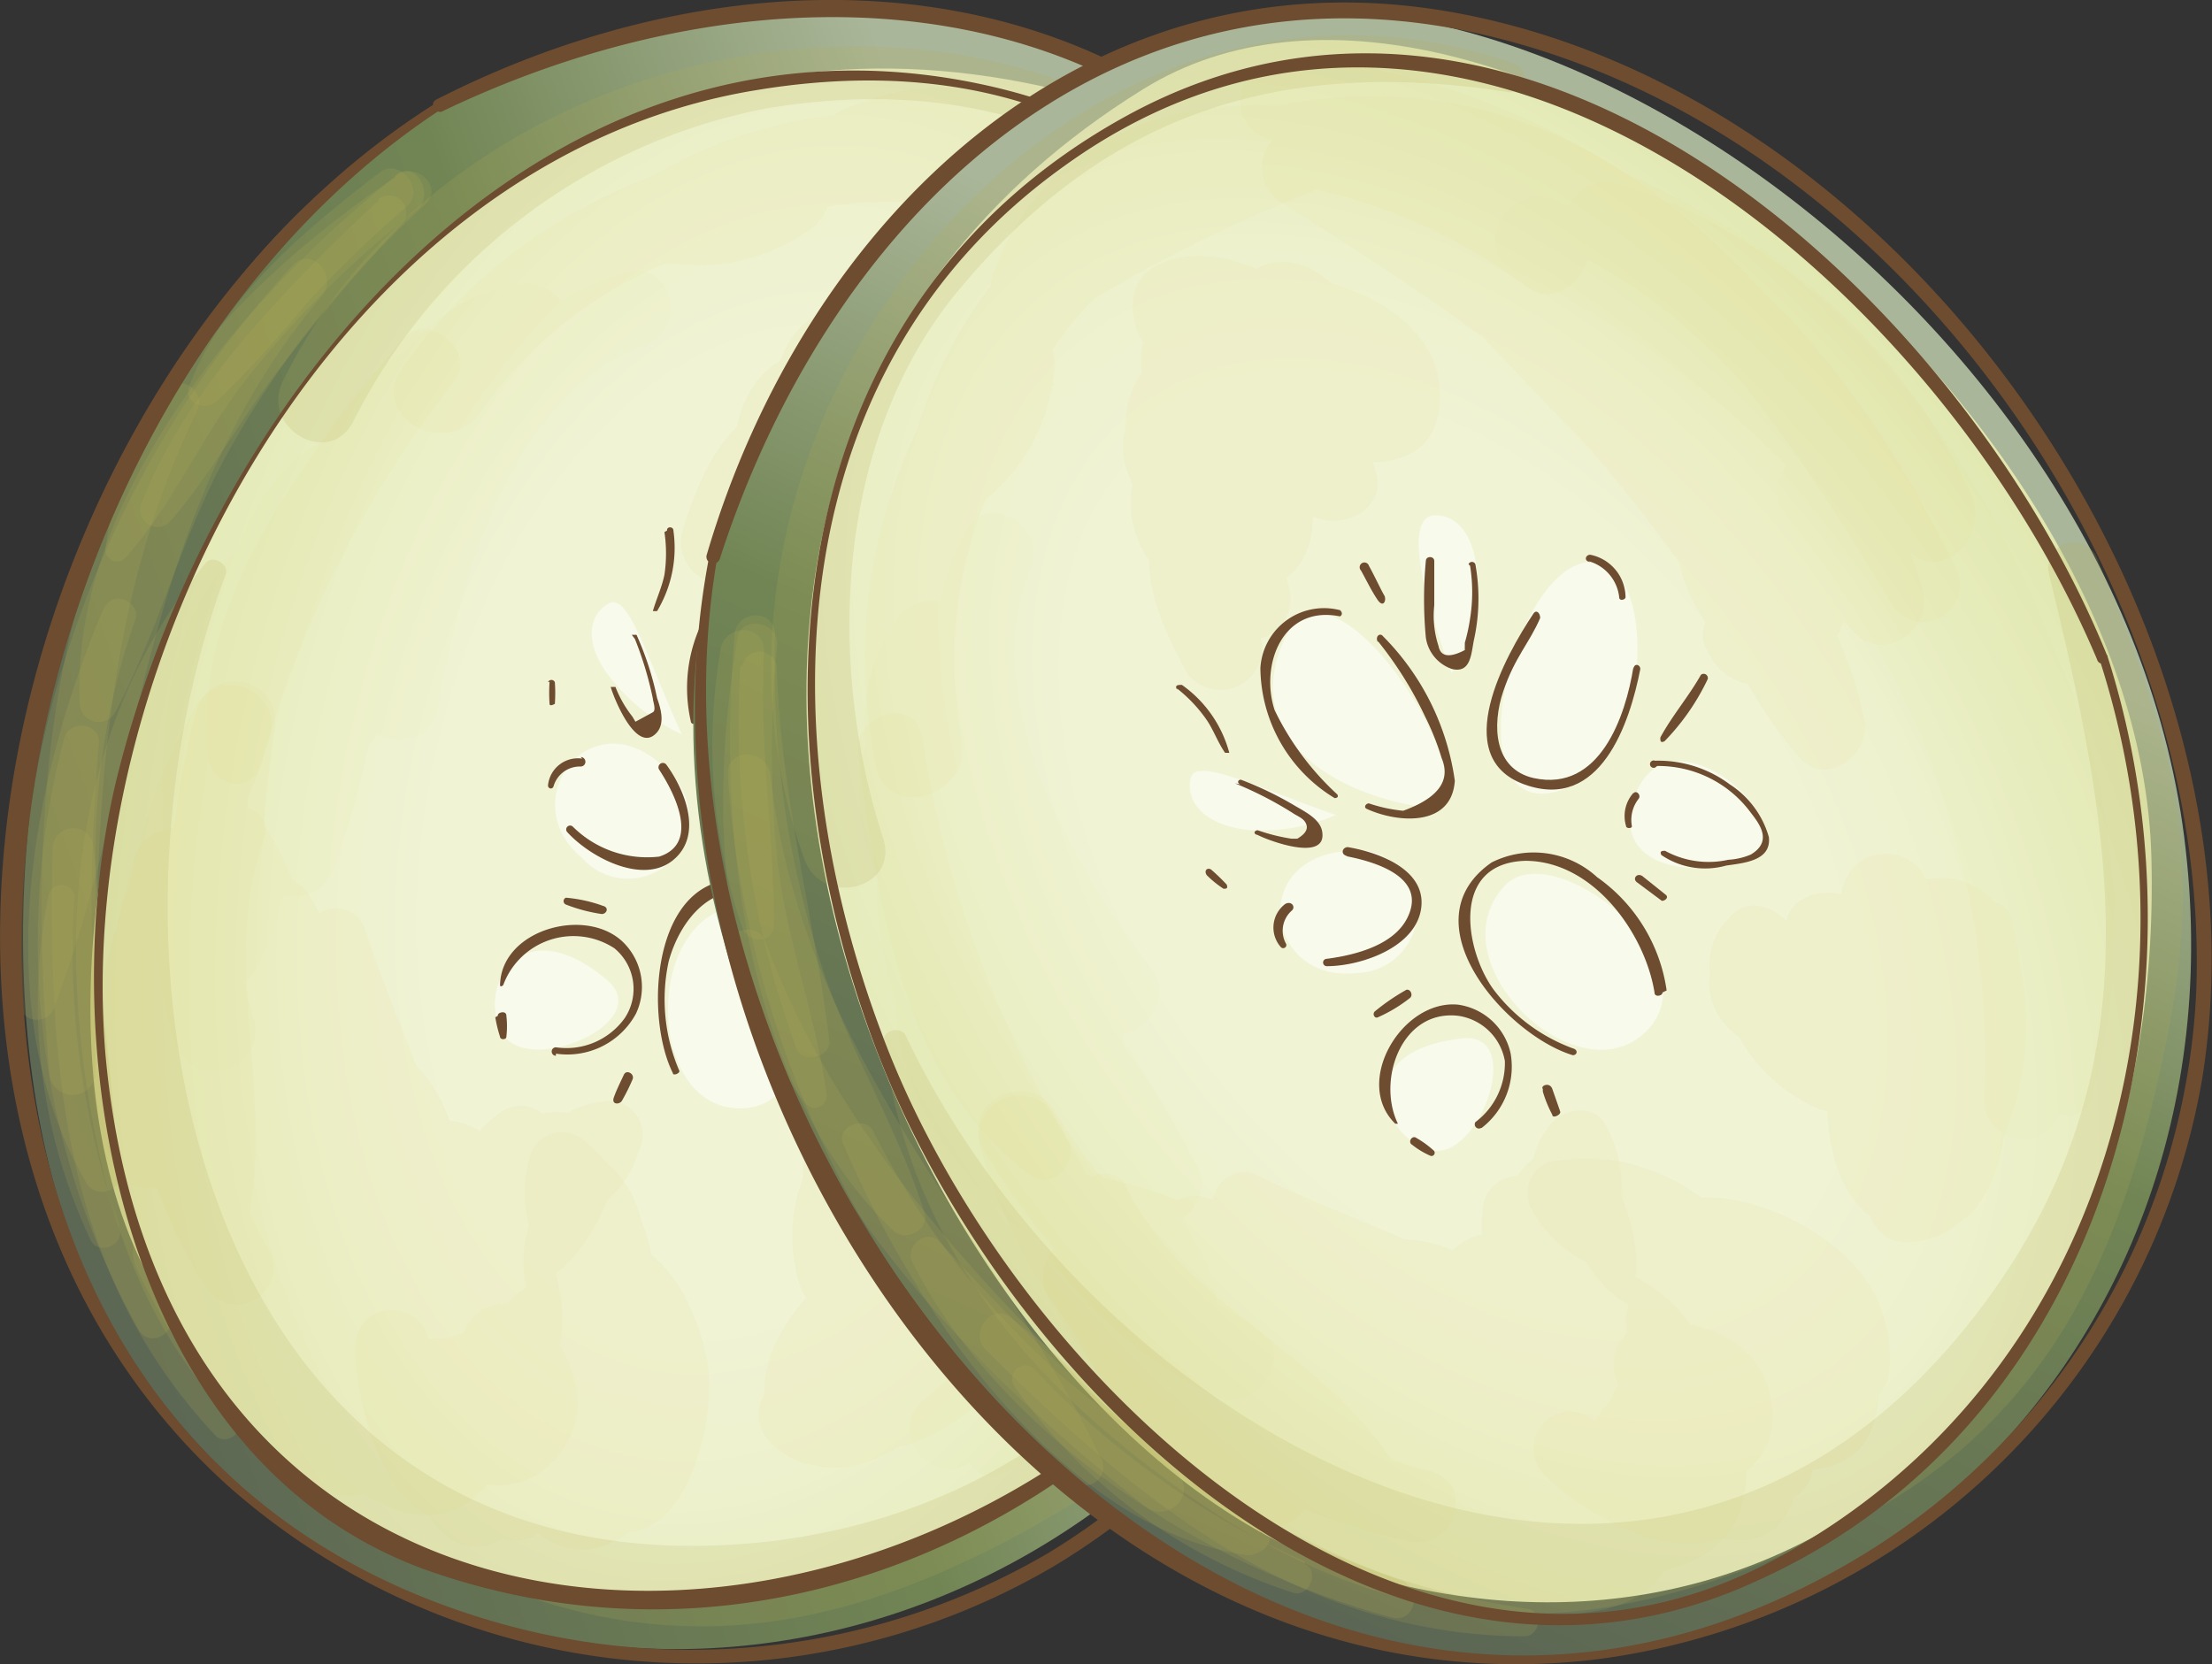 <svg xmlns="http://www.w3.org/2000/svg" xmlns:xlink="http://www.w3.org/1999/xlink" viewBox="0 0 41.98 31.59"><rect x="0" y="0" width="41.98" height="31.59" fill="#333333" stroke="none"/><defs><style>.cls-1{isolation:isolate;}.cls-2{fill:url(#linear-gradient);}.cls-3{fill:url(#radial-gradient);}.cls-4{fill:#fefefe;opacity:0.55;}.cls-5{opacity:0.05;}.cls-5,.cls-7,.cls-8{mix-blend-mode:multiply;}.cls-6{fill:#dcd589;}.cls-7{opacity:0.1;}.cls-8{opacity:0.18;}.cls-9{fill:#b4aa53;}.cls-10{fill:#6d4c30;}.cls-11{fill:url(#linear-gradient-2);}.cls-12{fill:url(#radial-gradient-2);}</style><linearGradient id="linear-gradient" x1="-294.87" y1="-19.83" x2="-265.96" y2="-19.83" gradientTransform="matrix(-0.94, 0.33, 0.33, 0.94, -244.16, 127.25)" gradientUnits="userSpaceOnUse"><stop offset="0.2" stop-color="#aab699"/><stop offset="0.5" stop-color="#718554"/><stop offset="1" stop-color="#5a6454"/></linearGradient><radialGradient id="radial-gradient" cx="-280.72" cy="-19.47" r="15.41" gradientTransform="matrix(-0.98, -0.2, -0.31, 1.52, -266.76, -10.74)" gradientUnits="userSpaceOnUse"><stop offset="0.4" stop-color="#f0f3d4"/><stop offset="0.54" stop-color="#edf1cc"/><stop offset="0.76" stop-color="#e4eab7"/><stop offset="1" stop-color="#d8e098"/></radialGradient><linearGradient id="linear-gradient-2" x1="-387.32" y1="58.56" x2="-358.41" y2="58.56" gradientTransform="matrix(-0.41, 0.91, 0.91, 0.41, -179.26, 331.9)" xlink:href="#linear-gradient"/><radialGradient id="radial-gradient-2" cx="-373.17" cy="58.91" r="15.41" gradientTransform="matrix(-0.82, 0.57, 0.89, 1.27, -330.72, 154.02)" xlink:href="#radial-gradient"/></defs><g class="cls-1"><g id="Capa_2" data-name="Capa 2"><g id="Capa_1-2" data-name="Capa 1"><path class="cls-2" d="M20.09.86c7.49,1.82,10.29,16.85,3.66,25s-18.1,6.71-22-1.41S2.26-3.45,20.09.86Z"/><path class="cls-3" d="M20.41,1.79C27.74,3.71,29.34,19.37,23,25.7,15.89,32.86,6.49,31.76,2.7,24S6.33-1.9,20.41,1.79Z"/><path class="cls-4" d="M14.7,10.92c2.19-.77.45,5.48-.52,4.1S12.74,11.61,14.7,10.92Z"/><path class="cls-4" d="M19.7,14.08c1.09.88-1.87,3.64-3.56,2.58S18.55,13.16,19.7,14.08Z"/><path class="cls-4" d="M14.17,17.18c1.32,0,1.69,3.88-.14,3.86S12.2,17.21,14.17,17.18Z"/><path class="cls-4" d="M12.85,14.83a1.16,1.16,0,0,1-1.8,1.46C9.65,15.13,11.39,13,12.85,14.83Z"/><path class="cls-4" d="M17,17.83c1.8-.86,1.92,2.64.83,2.36S15.77,18.44,17,17.83Z"/><path class="cls-4" d="M11.53,18.61c.92.79-1.51,1.85-2,1S9.87,17.2,11.53,18.61Z"/><path class="cls-4" d="M16.4,13.67c1.6-.41,2.59-1.7,2-2.28S16.4,13.67,16.4,13.67Z"/><path class="cls-4" d="M12.94,13.94c-.63-1.37-1-2.69-1.38-2.49s-.53.77.09,1.5A3.76,3.76,0,0,0,12.94,13.94Z"/><g class="cls-5"><path class="cls-6" d="M11.85,5.18c-3.28,1-4.72,5-5.09,8.08H8.34a18.65,18.65,0,0,1,2.37-6.71.79.79,0,0,0-.88-1.14c-3.3.46-4,5.7-4.23,8.23-.09.94,1.31,1,1.58.21.62-1.86,3.49-5.33,2-7.25a.74.74,0,0,0-.72-.19c-3.28.48-3.74,7.33-3.66,9.86a.79.79,0,0,0,1.54.2A20.42,20.42,0,0,0,7.48,8.92a.78.78,0,0,0-1.16-.67C4.56,9.12,4.2,11.16,3.91,13c-.22,1.38-.71,3,.57,3.91a.79.79,0,0,0,1.15-.47,19.56,19.56,0,0,0,.5-5.66A.8.8,0,0,0,5,10.05C2.6,11.64,2.9,15.84,3.52,18.23a.74.74,0,0,0,1.42,0,6.66,6.66,0,0,0,.31-4.57.76.76,0,0,0-1.37-.18,8.21,8.21,0,0,0-.55,6.33.78.78,0,0,0,1.5-.42,7,7,0,0,1,.34-5.15L3.8,14.06a4.31,4.31,0,0,1-.21,3.61l1.35.17c-.25-1.48-.8-5.34.8-6.43l-1.18-.68A18.08,18.08,0,0,1,4.12,16l1.15-.47c-.42-.29.24-2.71.31-3,.21-1,.45-2.34,1.52-2.88L5.94,8.92a18.49,18.49,0,0,1-1.11,7.14l1.54.21A18.71,18.71,0,0,1,7.52,9.63c.55-1.79-.13,0-.37.58a30.91,30.91,0,0,1-1.44,3l1.5.41c.24-1.84.59-6.35,3-6.73L9.36,5.77a22.94,22.94,0,0,0-2.6,7.49c-.11.87,1.41,1.09,1.55.21.39-2.39,1.38-6,3.92-6.91.85-.31.52-1.66-.38-1.38Z"/></g><g class="cls-5"><path class="cls-6" d="M19,28a12.75,12.75,0,0,0,6.48-9.8c.11-.83-1.15-.9-1.4-.19a15.3,15.3,0,0,1-6.45,8.46l.9,1.17a17.56,17.56,0,0,0,5.93-11.37H23c-.22,3.61-2.1,6.42-4.12,9.28-.49.69.58,1.45,1.16.89,3.63-3.55,6.32-7.61,5.55-12.86-.12-.84-1.39-.59-1.42.19a16.26,16.26,0,0,1-3.35,9.36c-.48.64.59,1.46,1.11.86a15,15,0,0,0,3.53-13.48L24,11.09c1.85,3.3-.52,7.93-2.19,10.76l1.18.69a20.8,20.8,0,0,0,2.3-13L24,10.14c2.25,4.35-.05,11-3.05,14.48l1.21.94A19.7,19.7,0,0,0,24.3,8.89a.78.78,0,0,0-1.5.42,18.53,18.53,0,0,1-2,15.47c-.45.73.64,1.61,1.21.93,3.51-4.12,5.89-11.24,3.24-16.32-.42-.81-1.47-.2-1.36.57a18.6,18.6,0,0,1-2,11.89.68.68,0,0,0,1.18.69c2.27-3.19,4.44-8.45,2.31-12.21a.76.76,0,0,0-1.38.58A13.49,13.49,0,0,1,20.89,23l1.11.86a17.22,17.22,0,0,0,3.58-10.08l-1.42.2c.68,4.73-2,8.32-5.2,11.43l1.15.89c2.22-3.12,4.11-6.13,4.35-10,.07-1-1.39-.94-1.5,0a16,16,0,0,1-5.48,10.32c-.63.56.19,1.6.9,1.16a16.49,16.49,0,0,0,7.08-9.36l-1.4-.19a11.81,11.81,0,0,1-5.58,8.9A.52.52,0,0,0,19,28Z"/></g><g class="cls-7"><path class="cls-6" d="M22,5.63c-.21.37.69,1.5.85,1.81A9.39,9.39,0,0,1,24,11.57a22.64,22.64,0,0,1-1,5.77.71.71,0,0,0,1.37.38A18.76,18.76,0,0,0,22.58,3.38a.72.72,0,0,0-1.25.73c2.4,4.38,4.71,9,2.79,14l1.55.21c.48-5,.58-9.91-2.34-14.19-.47-.69-1.81-.27-1.44.6,1.62,3.9,2.82,9.68.46,13.54l1.46.4c.36-4.63.31-9.83-1.74-14.1-.4-.84-1.6-.22-1.43.6.83,4.17,1.5,8.2.45,12.38l1.51.2c.12-2.83.25-5.65.38-8.48H21.46a33.69,33.69,0,0,1-1,7.94H22l.34-1.16L21,15.52a6.45,6.45,0,0,1-1.14,3.7l1.38.37a6.08,6.08,0,0,1,1-2.89A.73.73,0,0,0,21,16l-.76,1.25,1.14-.14.06.25c.21-.91-1.2-1.3-1.41-.38a1,1,0,0,0,.32,1.16A.74.74,0,0,0,21.47,18l.76-1.25L21,16a9.49,9.49,0,0,0-1.2,3.63c-.11.79,1,.92,1.38.38a7.76,7.76,0,0,0,1.36-4.45A.77.77,0,0,0,21.22,15a2.67,2.67,0,0,0-.72,2.63c.13.76,1.27.67,1.45,0a35.09,35.09,0,0,0,1-8.35c0-1-1.47-1-1.52,0q-.2,4.25-.4,8.48a.78.78,0,0,0,1.52.21c1.2-4.42.46-8.8-.43-13.2l-1.43.6c1.92,4,1.86,9,1.52,13.31-.06.81,1.08,1,1.46.39,2.58-4.23,1.5-10.43-.29-14.75L22,4.92c2.76,4.05,2.57,8.72,2.12,13.4-.09.95,1.26,1,1.55.21,2.06-5.4-.42-10.45-3.06-15.15l-1.25.73A16.69,16.69,0,0,1,23,17.34l1.37.38c1.06-3.72,1.74-7.51-.36-11C23.62,6,21.77,3.17,21,5c-.3.68.64,1.28,1,.6Z"/></g><g class="cls-7"><path class="cls-6" d="M22.57,7.23C25,11,24.42,14.84,23.1,18.85l1.35.37C26,13.85,27.18,7.56,22,3.83c-.61-.44-1.45.42-1,1a10.57,10.57,0,0,1,1.85,4.78c.12.86,1.54.65,1.51-.21-.14-4-3.89-9.34-8.42-7.29a.8.8,0,0,0,.19,1.45,29.21,29.21,0,0,1,5.23,1.83c.73.34,1.68-.62.94-1.21a8.55,8.55,0,0,0-9.89-.85A.86.86,0,0,0,12.76,5a3.64,3.64,0,0,0,2.62-.65c.63-.41.47-1.68-.43-1.57A10,10,0,0,0,7.63,7c-.64.89.82,1.72,1.46.86A8.08,8.08,0,0,1,15,4.41l-.42-1.57-1.77.41.43,1.58a7.07,7.07,0,0,1,8.09.59l.78-1.33a28.21,28.21,0,0,0-5.58-2l.19,1.45C20,2,22.64,6.79,22.74,9.43l1.51-.2a11.37,11.37,0,0,0-2-5.13l-1,1c4.57,3.25,3.19,9.16,1.91,13.72-.25.88,1,1.2,1.35.37,1.59-4.26,2.06-9-1-12.68-.41-.49-1.23.15-.88.69Z"/></g><g class="cls-7"><path class="cls-6" d="M7.62,6.45c-1.78,2.23-4,4.88-3.67,7.93.06.53.82.72,1,.14a20.87,20.87,0,0,1,3.68-7.3c.42-.58-.54-1.33-1-.77Z"/></g><g class="cls-7"><path class="cls-6" d="M5.82,17.91c.47,1.74,2.24,5.6,1.75,7.38l1-.42C6.89,23.92,6.29,19,6,17.25l-1.32.55c.45.82,3.13,6.22,1.92,7.05l1,.27a19.68,19.68,0,0,1-1.68-7l-1.44.39a13.21,13.21,0,0,1,1.33,6.89l1-.75c-1.28-.5-1.7-4.47-1.73-5.51l-1.46.39c.12.26.7,3.49,1.24,3A22.06,22.06,0,0,0,4.3,20c-.16-1-1.63-.55-1.47.41.19,1.19.39,2.37.6,3.56a.72.72,0,0,0,1.4-.19q3.24-2.38,2.83,0l1.13-.3V23.3L10,23l.32-.9-1.07-.28.05,1h1.24l-.2-.91.94.72.4-.42L11,21.21l-.49.7,1.07.28-.13.27-.94-.71-.91,1.09H8.49c1.21,2.75,1,3.55-.67,2.43L7,26.34c-.53.12-.82-.25-.88-1.1l-1,1.05c1.33.75,1,.3.3-.82-.48-.79-1-1.38-1.39-2.22l-1.1,1.1,0,.07,1.57-.21a10.91,10.91,0,0,1-.41-7.49H2.52l1.38,5,1.47-.62A5.92,5.92,0,0,1,4.91,16l-1.46.19.48.69c.93,1.6,1.26,1.75,1,.43a27.4,27.4,0,0,1,.27-3.41.76.76,0,0,0-1.47-.41c-.53,2-.86,4.65.22,6.53a.79.79,0,0,0,.69.4c2.67,0,1-4,.2-5a.81.81,0,0,0-1.46.19A7.52,7.52,0,0,0,4,21.93a.81.81,0,0,0,1.47-.62l-1.39-5a.8.8,0,0,0-1.54,0,12.45,12.45,0,0,0,.41,8.34c.31.77,1.62.76,1.57-.22A1.46,1.46,0,0,0,3.69,23c-.7-.53-1.41.46-1.09,1.1.55,1.12,2.71,5.17,4.63,4.12,1.71-.95-.55-2.76-1.39-3.22a.77.77,0,0,0-1,1.05c.66,1.21,2.73,3.7,4.25,2.29s-.38-2.86-1.65-3.37c-.67-.26-1,.57-.83,1.07.55,1.26,2.93,3.24,4.11,1.41,1-1.57-1.35-3.62-2.73-3.69a.74.74,0,0,0-.72.72c-.15,1.25,1.08,3,2.48,2.22,1.73-.93.65-3.5-.22-4.58a.63.63,0,0,0-1,.13,1.38,1.38,0,0,0,.61,2.1c1.49.57,2.31-1.16,2.62-2.23.14-.48-.48-1.06-.93-.71l-.22.16a.68.68,0,0,0-.3.72l.06.28a.64.64,0,0,0,1.06.28,1.8,1.8,0,0,0,.69-1,.64.64,0,0,0-.72-.93,1.41,1.41,0,0,0-1.29,1.31c-.09.51.43,1.05.94.72l.29-.19a.67.67,0,0,0,.3-.72l-.07-.38a.62.62,0,0,0-.45-.45A1.4,1.4,0,0,0,9.32,23.1a.65.65,0,0,0,1.24,0,2.06,2.06,0,0,0-.06-1.65.65.65,0,0,0-1.07-.28A1.79,1.79,0,0,0,8.8,23.3.63.63,0,0,0,10,23C9.3,19.89,6.13,21.44,7.74,24a.62.62,0,0,0,1.14-.31c.06-1.69-.44-4.28-2.75-4.07-2,.18-2.77,2.42-2.72,4.1H4.83c-.16-1.26-.34-2.52-.53-3.78l-1.47.41c.2,1.29.26,3.52,1.51,4.29a.78.78,0,0,0,.78,0c1.79-1.08.5-4.48-.14-5.89-.32-.72-1.48-.34-1.46.4.06,2.22.54,6.1,2.88,7a.79.79,0,0,0,1-.75,14.77,14.77,0,0,0-1.56-7.67.77.77,0,0,0-1.43.39,22.2,22.2,0,0,0,1.92,7.72.76.76,0,0,0,1,.27c2.47-1.74-.33-7.1-1.44-9.08-.42-.75-1.45-.21-1.31.56.41,2.29,1,7.16,3.28,8.43a.69.69,0,0,0,1-.41c.64-2.34-1.26-5.81-1.94-8a.59.59,0,0,0-1.13.31Z"/></g><g class="cls-7"><path class="cls-6" d="M19.32,25.35a7.37,7.37,0,0,1,.95-.62l-.49-.64a7,7,0,0,1-3.46,2.5c-.25.06-.42.25-.17,0a3.18,3.18,0,0,1,.79-.49,14.13,14.13,0,0,1,2.24-1l-.86-.85a3.11,3.11,0,0,1-1.16,1.45c-.12.08-.91.71-.93.44s1-1,1.26-1.17a4.55,4.55,0,0,1,.76-.39l.33-.12c.41-.09.46-.11.16-.05-.33.27-.76.63-1.13.92-.13.1-.56.29-.64.42s-.2.14.09.2.3.16.35-.08c.36-.27.65-1,1-1.39a9.85,9.85,0,0,1,1.24-1.18l-1.33-1c-.28.6-.92,2.5-1.58,2.7l.65.09c.08.19.11.13.11-.16a2.84,2.84,0,0,1,.15-.64,4.34,4.34,0,0,1,.73-1.29L17,22.13a4.12,4.12,0,0,1-1.2,2.16l1.39.37a1.47,1.47,0,0,1,.43-1.73l-1.4-.58a1.33,1.33,0,0,1-.63,1.09l1.2.49a1.48,1.48,0,0,1,.38-1.58L15.78,22l-.15.35,1.25.16-.29,0-1.08-.28.09.11.12-.95-.08.08L17,22l-.12.19c1-.23.54-1.64-.41-1.46a1.21,1.21,0,0,0-1,1.27.79.79,0,0,0,1.34.55l.08-.07a.79.79,0,0,0,.12-.95l-.07-.12a.82.82,0,0,0-1.09-.28c-.83.43-.69,1.5-.29,2.18a.81.81,0,0,0,1.25.17,1.91,1.91,0,0,0,.58-1.91A.81.81,0,0,0,16,21.22a3.1,3.1,0,0,0-.83,3.15.83.83,0,0,0,1.2.49,3,3,0,0,0,1.45-2.51.83.83,0,0,0-1.4-.58,3,3,0,0,0-.87,3.33.84.84,0,0,0,1.39.37,5.72,5.72,0,0,0,1.63-2.9c.17-.74-.83-1.5-1.4-.81-.78.95-2.36,3.6-.9,4.63,1.7,1.2,3-2.28,3.48-3.3a.85.85,0,0,0-1.33-1,8.07,8.07,0,0,0-2.71,3.51c-.26.91.21,2,1.29,1.87,1.47-.16,5.27-3.88,2.5-4.7C17.7,22.21,13.71,25,14.65,27c1.16,2.5,4.59-1.09,5-2.46.14-.47-.36-1-.85-.86-.83.33-6,2.55-3.91,3.92.84.57,2-.06,2.81-.48a7.53,7.53,0,0,0,2.71-2.58c.24-.38-.35-.86-.64-.49A8.79,8.79,0,0,1,19,25c-.23.22.1.53.34.34Z"/></g><g class="cls-7"><path class="cls-6" d="M10.85,22.88,10.93,24l.77-.2a1.26,1.26,0,0,1-.5-1.55l-1,.28a2.51,2.51,0,0,1,.75,2.79l1-.41a1,1,0,0,1-.53-1.26l-1,.43c.92.53.29,1.73-.06,2.4l1.19-.15c-.25-.37-.47-.33-.67.12l-.24.51c.46,0,.63-.24.53-.66,0-.61.06-.59.22.07-.29.57-.3.64,0,.23a.71.71,0,0,0,.16-.84c.19-.95.17-.35.32.12s.26,1.3-.09,1.59l.16-.38c-.24-.22-.39-.15-.45.2-.5.23.13.53-.43.16s-.51-1.33-.51-1.83l-1.25.71c.66.29.71.75.16,1.39l1,.13a1.87,1.87,0,0,1-.61-1.68l-1.25.72c.74.32-.15.68.18,1l.66-.26a1.65,1.65,0,0,1-.17-1.13l-1.22.49h.68a3,3,0,0,1-.29-.63,7.27,7.27,0,0,1-.33-1,.7.7,0,0,0-1.37.19c0,1.11.68,3.89,2.33,3.19,1.45-.61.82-2.49-.18-3.14A.83.83,0,0,0,7.55,26C7.39,27,8,30.28,9.7,29.11a2.31,2.31,0,0,0-.38-3.7.84.84,0,0,0-1.25.71A3.43,3.43,0,0,0,9.17,29a.83.83,0,0,0,1,.13A2.42,2.42,0,0,0,10,24.85a.84.84,0,0,0-1.25.72c0,1.5,1.31,5.1,3.33,3.4,1.31-1.1,2.11-4.33-.35-4.61s-2,3.22-.82,4.28c1.86,1.59,2.78-1.54,2.5-2.88-.16-.77-.63-1.89-1.46-2.15s-1.66.47-2,1.25c-.45,1.12.32,4.46,2.08,3.25,1.33-.92,1.26-3.83-.6-4.05S8.71,27,10.08,28.12c1.75,1.45,3.16-2.4,1.75-3.54a1.53,1.53,0,0,0-2.15.11c-.69.89,0,2.06.72,2.66a.77.77,0,0,0,1.19-.16c.73-1.46,1.22-3.44-.54-4.39a.71.71,0,0,0-1,.43,2.31,2.31,0,0,0,1.21,2.82.71.71,0,0,0,1-.41,3.74,3.74,0,0,0-1.19-4,.63.63,0,0,0-1,.27,2.44,2.44,0,0,0,1.13,2.85.57.57,0,0,0,.77-.2,2,2,0,0,0-.32-2.36c-.45-.5-1.14.22-.73.72Z"/></g><g class="cls-7"><path class="cls-6" d="M18.27,6.77l.85-.11-.31-.53a2.18,2.18,0,0,0-.1,2.13c.18.45.89.69,1.15.16.47-1,.62-3-1.07-2.81S17.63,8.27,18,9.25a.72.72,0,0,0,1.29.17,4.36,4.36,0,0,0-.05-4.23c-.45-.91-1.78-1.49-2.26-.25S17.17,8.53,18,9.53a1.36,1.36,0,0,0,2.49-.45,4.22,4.22,0,0,0-1-3.39c-.7-.73-2.25-1.2-2.64.09-.3,1,.28,3,1.31,3.45C19.58,9.84,19.9,8,19.82,7c-.13-1.3-1.28-2.66-2.7-2-1.72.74-.76,3.49-.34,4.76a.79.79,0,0,0,1.43.19c.64-1.3.68-3.26-.67-4.17s-2.6.32-2.63,1.67c0,.67.11,1.66.78,2a1.14,1.14,0,0,0,1.38-.29c.83-.93.6-3-.77-3.24-1.73-.35-1.85,2.15-1.58,3.25.37,1.48,1.88,1.18,2.43,0s0-2.75-1.51-2.59c-1.86.19-1.91,2.19-1.61,3.59a.78.78,0,0,0,1.42.19,2.66,2.66,0,0,0,.38-2.1.81.81,0,0,0-.75-.56c-1.21-.16-1.85,1.44-2.13,2.38a.78.78,0,0,0,1.51.42c0-.17.38-1.29.62-1.26l-.74-.57a1.14,1.14,0,0,1-.23.91l1.42.18c-.07-.3-.43-1.13.16-1.1l.67.39c-.21-.29-.07-.58-.13-.91.12-.28.08-.41-.14-.37s-.2.07.47.32l-.08-.63c.34-.29.52-.2.55.29a2,2,0,0,1-.18,1.41l1.44.19a11.69,11.69,0,0,1-.5-2c0-.18-.17-.65,0-.79s.35.76.46.88c-.06.28.08.32.42.13L18.5,7a5.3,5.3,0,0,0-.11-.86l-.28.39.29.23a9,9,0,0,1,.41.82,5,5,0,0,1,.14.65c0,.07.18.71.09.28-.14-.63-.46-1.31-.58-2,0-.07-.05-1.07-.06-1.08-.36-.1-.31.85-.29,1,.12.84.45,1.43-.06,2.24l1.29.17A3.94,3.94,0,0,1,19,7.44c0-1-.1,0-.29.49l1.15-.15a2.91,2.91,0,0,1-.39-1.47.36.36,0,0,0-.61-.26l-.68.37c-.21.08-.13.41.09.35Z"/></g><g class="cls-7"><path class="cls-6" d="M4.05,15.68c-1,2.35,0,4.81-.61,7.22H4.7a10.59,10.59,0,0,1,0-7.28l-1.4-.19a23.65,23.65,0,0,1-1.2,6.19H3.58c-.9-2.19.88-5.53,1.56-7.66a.77.77,0,0,0-1.4-.59,10.76,10.76,0,0,0,.2,11.12.7.7,0,0,0,1.2-.7,9.79,9.79,0,0,1-.07-9.65l-1.41-.59C2.85,16.05,1,19.4,2.1,22a.77.77,0,0,0,1.48,0,19.54,19.54,0,0,0,1.14-6.6.71.71,0,0,0-1.39-.19,11.53,11.53,0,0,0,.11,8c.21.55,1.11.69,1.26,0,.52-2.43-.53-4.93.31-7.29.22-.62-.72-.84-1-.27Z"/></g><g class="cls-8"><path class="cls-9" d="M7.19,3.8C5.48,5.4,3.52,7.37,2.67,9.59a.33.33,0,0,0,.55.32c.72-.83,1.26-1.8,1.91-2.68a34.07,34.07,0,0,1,2.52-3,.33.33,0,0,0-.46-.46Z"/></g><g class="cls-8"><path class="cls-9" d="M7.51,3.34c-2.84,2.27-6.16,6.08-6,10a.36.36,0,0,0,.67.19c.86-1.61,1.27-3.4,2.18-5A18.37,18.37,0,0,1,8.06,3.89c.38-.34-.17-.85-.55-.55Z"/></g><g class="cls-8"><path class="cls-9" d="M5.53,5.06A19.71,19.71,0,0,0,.35,19a.35.35,0,0,0,.69.09C2.78,14.38,2.68,9.71,6.1,5.63c.33-.39-.2-1-.57-.57Z"/></g><g class="cls-8"><path class="cls-9" d="M2,11.47c-1.4,3.26-2.28,7.71-.35,11,.16.26.63.17.61-.16-.28-3.77-1-6.83.31-10.55.11-.33-.43-.57-.57-.24Z"/></g><g class="cls-8"><path class="cls-9" d="M3.13,7.41c-2.29,4-2.59,8.44-2.19,13a.44.44,0,0,0,.87,0c0-4.3,0-8.65,1.93-12.61.19-.4-.38-.75-.61-.35Z"/></g><g class="cls-8"><path class="cls-9" d="M7.21,3.27c-1.37,1.05-3,2.39-3.62,4.07-.11.31.3.47.51.29A21.19,21.19,0,0,0,5.85,5.72a22.71,22.71,0,0,1,1.87-1.8c.36-.3-.13-.94-.51-.65Z"/></g><g class="cls-8"><path class="cls-9" d="M7.5,3.37C5.22,4.88,2.32,7.55,2,10.44a.22.22,0,0,0,.38.15c.9-1,1.45-2.33,2.31-3.41A19.07,19.07,0,0,1,7.89,4c.39-.29,0-1-.39-.67Z"/></g><g class="cls-8"><path class="cls-9" d="M4.53,27a15.73,15.73,0,0,1-2.32-5C1.77,20,2,18.06,1.78,16.11a.39.39,0,0,0-.78,0c-.09,4.08.18,8.06,3.11,11.16A.27.27,0,0,0,4.53,27Z"/></g><g class="cls-8"><path class="cls-9" d="M3.25,24.85c-1.56-3.6-1.69-6.92-1.37-10.76,0-.38-.55-.43-.66-.09a15.15,15.15,0,0,0,1.4,11.22c.22.42.8.05.63-.37Z"/></g><g class="cls-8"><path class="cls-9" d="M2.26,23.26A15.92,15.92,0,0,1,1.41,17,.25.25,0,0,0,.92,17a10.53,10.53,0,0,0,.8,6.54c.14.3.66.09.54-.23Z"/></g><g class="cls-8"><path class="cls-9" d="M25.59,6.53c-3.77-8.24-16.41-7-20.22.7-.44.88.86,1.66,1.33.78a11.16,11.16,0,0,1,7.83-5.95c4.6-.77,8,1,10.58,4.75a.28.28,0,0,0,.48-.28Z"/></g><g class="cls-8"><path class="cls-9" d="M3.9,10.69C1.19,14,1,18.28,2,22.4s3.73,6.31,7.72,7.8,7.44.34,11-1.88c3.18-2,4.2-3.84,5.71-7.23a.49.49,0,0,0-.84-.49c-2.71,4.22-5.46,8-11,8.66C4,30.45,1.39,18.71,4.28,10.91c.08-.2-.24-.39-.38-.22Z"/></g><path class="cls-10" d="M25.18,22.45c3.27-7.1,2.65-18.89-6.55-20.85C10.27-.18,4,7.46,2.2,14.84c-1.25,5.28.19,13,6,15,6.84,2.35,13.75-1.41,17-7.4a.09.09,0,0,0-.15-.09C19.5,32.66,3.23,33.73,2,20,1.38,12.49,6.41,3,14.36,1.71,26.08-.23,28.79,13.79,25,22.36,25,22.46,25.13,22.55,25.18,22.45Z"/><path class="cls-10" d="M15.89,12.22A7.5,7.5,0,0,1,15.43,14a2.5,2.5,0,0,1-.42.85l-.72.27a.82.82,0,0,1-.47-.38,2.73,2.73,0,0,1-.27-.47c0-.06-.13,0-.11,0,.19.58.79,1.34,1.47.9A2.52,2.52,0,0,0,15.6,14,6.67,6.67,0,0,0,16,12.23c0-.08-.13-.1-.14,0Z"/><path class="cls-10" d="M15.83,11.33A1.22,1.22,0,0,0,14,10.92a2.86,2.86,0,0,0-.89,2.77.05.05,0,0,0,.1,0,4.42,4.42,0,0,1,.46-2.18,1.17,1.17,0,0,1,2-.12c0,.07.14,0,.11-.06Z"/><path class="cls-10" d="M12.05,12.13a6.65,6.65,0,0,1,.34,1.13c0,.05.07.22,0,.26l-.33.18L12,13.6a2.2,2.2,0,0,1-.32-.56s-.11,0-.09,0c.07.24.5,1.3.88.86.15-.18.07-.45,0-.65a5.8,5.8,0,0,0-.39-1.2s-.11,0-.09,0Z"/><path class="cls-10" d="M12.61,10.1a2.76,2.76,0,0,1,0,.81c-.05.24-.15.45-.22.69a0,0,0,0,0,.08,0,2.33,2.33,0,0,0,.31-1.53c0-.08-.13-.08-.12,0Z"/><path class="cls-10" d="M10.43,12.94a3,3,0,0,0,0,.42c0,.06.1,0,.1,0a2.81,2.81,0,0,0,0-.41.07.07,0,0,0-.13,0Z"/><path class="cls-10" d="M12.51,14.61c.29.44.78,1.4,0,1.65a2,2,0,0,1-1.64-.57.07.07,0,0,0-.1.11c.43.47,1.42,1,2,.53S13,15,12.65,14.52a.08.08,0,0,0-.14.09Z"/><path class="cls-10" d="M11.05,14.4a.57.57,0,0,0-.65.51c0,.06.09.09.11,0a.52.52,0,0,1,.51-.36.09.09,0,1,0,0-.18Z"/><path class="cls-10" d="M14.86,20.78a3.17,3.17,0,0,0,.62-2.61,1.71,1.71,0,0,0-1.13-1.44c-1.95-.4-2.16,2.48-1.58,3.64,0,.06.15,0,.12-.05a3.42,3.42,0,0,1-.2-2.07c.22-.81.88-1.61,1.79-1.23,1.38.58,1,2.73.24,3.68-.06.08.08.16.14.08Z"/><path class="cls-10" d="M18.86,16.08a3.52,3.52,0,0,1-1.38.66A1.34,1.34,0,0,1,15.94,16c-.36-1.3,1.59-1.5,2.38-1.79a.08.08,0,1,0,0-.15c-.92.16-3.1.72-2.45,2.13s2.24.66,3.1.06c.07-.05,0-.17-.07-.12Z"/><path class="cls-10" d="M19.74,14.09a.79.79,0,0,1-.1.89c0,.06.05.12.09.08A.82.82,0,0,0,19.86,14c0-.08-.17,0-.12.08Z"/><path class="cls-10" d="M17.82,17.71a2.21,2.21,0,0,1,.55,2.09c-.15.52-.56.38-.89.15a1.75,1.75,0,0,1-.7-1c0-.06-.11-.05-.1,0a1.42,1.42,0,0,0,.63,1c.25.2.66.6,1,.32A1.67,1.67,0,0,0,18.57,19a2.31,2.31,0,0,0-.66-1.35.06.06,0,0,0-.09.09Z"/><path class="cls-10" d="M17.1,17.7a.65.65,0,0,0-.55.34.06.06,0,0,0,.09.07.62.62,0,0,1,.46-.27c.09,0,.09-.15,0-.14Z"/><path class="cls-10" d="M10.55,20a1.48,1.48,0,0,0,1.52-.76,1.19,1.19,0,0,0-.2-1.31c-.68-.75-2.36-.31-2.38.77,0,0,0,.05.06,0A1.42,1.42,0,0,1,11.66,18a1,1,0,0,1,.2,1.32,1.36,1.36,0,0,1-1.31.56.08.08,0,0,0,0,.16Z"/><path class="cls-10" d="M9.4,19.31a2.49,2.49,0,0,0,.09.37c0,.06.12.06.12,0a1.75,1.75,0,0,0,0-.4c0-.11-.18-.06-.16,0Z"/><path class="cls-10" d="M18.12,12.52a3.05,3.05,0,0,1-.71.68c-.21.15-.49.4-.74.32s-.23-.11-.14-.31a1.08,1.08,0,0,1,.22-.35c.08-.09.18-.17.26-.26l.66-.66c.07-.07,0-.18-.12-.11-.32.3-1.68,1.31-1.05,1.88.23.21.6-.14.79-.26a3.38,3.38,0,0,0,.95-.86c.05-.07-.07-.14-.12-.07Z"/><path class="cls-10" d="M16,18.94c0,.2.05.4.08.6s.13.06.13,0,0-.38-.05-.58-.17-.1-.16,0Z"/><path class="cls-10" d="M11.84,20.4c-.07.15-.14.29-.19.43s.1.14.15.07a3.73,3.73,0,0,0,.2-.4c.06-.11-.11-.21-.16-.1Z"/><path class="cls-10" d="M19.64,17.13c-.46.11-.94.14-1.39.25a.06.06,0,0,0,0,.11,4.89,4.89,0,0,0,1.42-.22c.09,0,.05-.17,0-.14Z"/><path class="cls-10" d="M11.43,17.19a2.75,2.75,0,0,0-.69-.15.07.07,0,0,0,0,.13,3.1,3.1,0,0,0,.68.18c.1,0,.15-.14,0-.16Z"/><path class="cls-10" d="M16.63,11.08c-.06.2-.13.4-.18.61s.11.13.15,0,.14-.4.2-.6-.13-.16-.17-.05Z"/><path class="cls-10" d="M8.3,1.94C.11,7.06-3.44,21.14,4.3,28.18A13.4,13.4,0,0,0,20,29.73c7.55-4.52,10.31-16.53,5.93-24C22.16-.73,14.53-1.3,8.28,1.89c-.15.08,0,.29.12.22C14.62-.87,22-.44,25.66,5.86c4.31,7.34,1.6,19.19-5.8,23.64A13.41,13.41,0,0,1,9.37,30.78C-3.66,27-1.14,8.29,8.38,2.07,8.46,2,8.39,1.88,8.3,1.94Z"/><path class="cls-11" d="M20.81,1.28c6.48-4.18,19.3,4.16,20.64,14.59s-7.61,17.74-16.21,15S5.39,11.22,20.81,1.28Z"/><path class="cls-12" d="M21.7,1.69c6.45-4,18.9,5.65,19.13,14.58.26,10.11-7,16.16-15.27,13.53S9.33,9.35,21.7,1.69Z"/><path class="cls-4" d="M24.38,12.12c.95-2.12,4.28,3.45,2.61,3.2S23.52,14,24.38,12.12Z"/><path class="cls-4" d="M30.12,10.67c1.38-.18,1.34,3.86-.59,4.36S28.66,10.87,30.12,10.67Z"/><path class="cls-4" d="M28.55,16.82c.9-1,4,1.44,2.7,2.75S27.21,18.27,28.55,16.82Z"/><path class="cls-4" d="M25.94,16.15a1.17,1.17,0,0,1-.19,2.32C23.94,18.68,23.62,16,25.94,16.15Z"/><path class="cls-4" d="M31,15.18c.61-1.89,3.23.43,2.28,1S30.57,16.53,31,15.18Z"/><path class="cls-4" d="M27.76,19.71c1.21-.12.3,2.37-.62,2.12S25.6,19.94,27.76,19.71Z"/><path class="cls-4" d="M27.55,12.78c.8-1.44.55-3-.31-3S27.55,12.78,27.55,12.78Z"/><path class="cls-4" d="M25.36,15.47c-1.43-.49-2.65-1.11-2.76-.71s.19.91,1.14,1A3.6,3.6,0,0,0,25.36,15.47Z"/><g class="cls-5"><path class="cls-6" d="M18.27,10.2c-1.54,3.08.33,6.84,2.32,9.27l1.11-1.12A18.76,18.76,0,0,1,18.47,12,.79.79,0,0,0,17,11.82c-1.94,2.72,1.35,6.84,3,8.75.63.72,1.66-.2,1.26-1-.92-1.82-1.41-5.74-3.66-6.43a.78.78,0,0,0-.84.34c-1.92,2.73,2.72,7.77,4.59,9.46A.79.79,0,0,0,22.64,22,20.21,20.21,0,0,0,18,16a.78.78,0,0,0-1.29.34c-.55,2.27,2.2,7.84,4.95,7.29a.79.79,0,0,0,.47-1.15,19.46,19.46,0,0,0-3.75-4.25c-.4-.35-1.21-.29-1.31.34C16.57,21.36,19.78,24,22,25.24a.74.74,0,0,0,1-1,6.56,6.56,0,0,0-3.07-3.37c-.53-.29-1.34.2-1.11.84A8.25,8.25,0,0,0,23,26.47c.89.45,1.68-.88.79-1.35a7,7,0,0,1-3.52-3.8l-1.1.84a4.4,4.4,0,0,1,2.49,2.64L22.69,24c-1.2-.81-4.45-3.14-4.14-5l-1.31.35a18.2,18.2,0,0,1,3.5,3.93l.47-1.15c-1.23.25-3.25-4.51-3-5.37l-1.29.34a18.56,18.56,0,0,1,4.41,5.73l1.23-.95a19.76,19.76,0,0,1-3.94-5.24c-.59-1-.52-1,0,.39.42,1.07.88,2.11,1.23,3.21l1.35-.78c-1.06-1.31-4.16-4.88-2.81-6.82L17,12.42a23,23,0,0,0,3.63,7c.56.68,1.78-.24,1.24-1-1.44-1.91-3.37-5.12-2.32-7.59.35-.82-.82-1.56-1.24-.72Z"/></g><g class="cls-5"><path class="cls-6" d="M39.71,20.79A12.71,12.71,0,0,0,37.1,9.34c-.53-.66-1.47.18-1.12.86a15.42,15.42,0,0,1,1.69,10.49l1.46.19A17.45,17.45,0,0,0,35,8.74L33.93,9.81c2.47,2.59,3.23,6,3.9,9.38.16.82,1.45.62,1.44-.2-.06-5-1.13-9.89-5.46-12.89-.69-.48-1.44.56-.87,1.14a16.2,16.2,0,0,1,4.47,8.88c.14.78,1.47.61,1.39-.19A14.92,14.92,0,0,0,31.5,4.08l-.59,1.39c3.69.93,5.42,5.78,6.32,9l1.31-.36A20.7,20.7,0,0,0,30.75,3.49l-.57,1.36c4.73,1.33,8,7.63,8.42,12.18l1.52-.21a19.57,19.57,0,0,0-10.56-13c-.9-.43-1.69.88-.79,1.34a18.43,18.43,0,0,1,9.86,12.11c.21.82,1.61.68,1.51-.2-.55-5.33-4-12.09-9.56-13.61A.75.75,0,0,0,30,4.78a18.45,18.45,0,0,1,7.23,9.69.68.68,0,0,0,1.31-.36c-.73-3.86-3-9-7.23-10.1a.76.76,0,0,0-.58,1.38,13.48,13.48,0,0,1,6.66,10.54l1.39-.18A17.19,17.19,0,0,0,34,6.21l-.88,1.14C37,10.05,37.75,14.56,37.8,19l1.44-.19c-.71-3.71-1.58-7.25-4.24-10.06-.68-.71-1.68.33-1.07,1.07a16,16,0,0,1,3.72,11.07.74.74,0,0,0,1.45.2,16.63,16.63,0,0,0-1.89-11.6l-1.12.87a11.76,11.76,0,0,1,2.62,10.16c-.13.65.84.94,1,.28Z"/></g><g class="cls-7"><path class="cls-6" d="M25.57,3.19c.18.58,2.53.78,3,1A8.22,8.22,0,0,1,31.4,5.91a23.54,23.54,0,0,1,3.38,4.59c.48.77,1.7.06,1.22-.72A18.5,18.5,0,0,0,24.38,1.22.73.73,0,0,0,24,2.62c4.76,1.26,9.88,2.76,12.08,7.62l1.24-1C34.09,5.55,30.52,2,25.43,1.19A.79.79,0,0,0,25,2.71c3.86,1.44,8.81,4.67,10,8.93l1.32-.77c-3.06-3.42-6.92-7.08-11.4-8.46a.79.79,0,0,0-.61,1.43c3.58,2.25,7,4.55,9.3,8.21l1.21-.93c-2-2-3.92-4.09-5.89-6.13L27.83,6.07a31.84,31.84,0,0,1,5.1,6.18l1-1-.63-1-1.28.53A6.21,6.21,0,0,1,34,14.08l1.24-.72a7.16,7.16,0,0,1-1.43-2.71.74.74,0,0,0-1.42.39l.39,1.42.71-.93.21.15c-.52-.78-1.78,0-1.26.74a1,1,0,0,0,1,.57.73.73,0,0,0,.7-.92l-.38-1.42L32.34,11a9,9,0,0,0,1.8,3.37c.51.61,1.39-.06,1.24-.72a7.52,7.52,0,0,0-2.27-4c-.43-.41-1.34-.15-1.28.53a2.66,2.66,0,0,0,1.37,2.34c.64.43,1.4-.41,1-1A33.51,33.51,0,0,0,28.9,5c-.68-.7-1.75.37-1.07,1.08q2.94,3.06,5.87,6.14a.78.78,0,0,0,1.21-.94c-2.28-3.93-6.07-6.42-9.83-8.79l-.61,1.44c4.22,1.3,7.84,4.84,10.71,8.06.53.61,1.5,0,1.31-.76-1.3-4.84-6.63-8.38-11.06-10L25,2.71c4.84.74,8.12,4.15,11.18,7.69.63.73,1.58-.2,1.24-1-2.38-5.22-7.91-6.92-13.06-8.22L24,2.62A16.46,16.46,0,0,1,34.78,10.5L36,9.78C34.39,7,32.48,4.12,29.37,2.91c-.62-.24-5.94-1.75-4.95.6.29.68,1.38.44,1.15-.32Z"/></g><g class="cls-7"><path class="cls-6" d="M27.11,3.87c4.4.85,6.77,3.84,8.8,7.62l1.21-.7C34.28,5.91,30.57.83,24.25,2a.76.76,0,0,0,0,1.45,10.75,10.75,0,0,1,4.74,2c.71.51,1.58-.63.93-1.2-3-2.68-9.46-3.66-11.09,1a.8.8,0,0,0,1.16.9,28.41,28.41,0,0,1,4.94-2.53.77.77,0,0,0-.42-1.49,8.54,8.54,0,0,0-7.23,6.52.86.86,0,0,0,1.42.83A3.52,3.52,0,0,0,20,7.09a.85.85,0,0,0-1.54-.65,10,10,0,0,0-1.84,8.08c.19,1.07,1.81.62,1.63-.45A8.28,8.28,0,0,1,20,7.29l-1.54-.65L17.5,8.22l1.42.83a7.17,7.17,0,0,1,6-5.49l-.42-1.49a28.39,28.39,0,0,0-5.32,2.65l1.17.89c1.22-3.53,6.53-2.07,8.47-.36l.93-1.2A11.39,11.39,0,0,0,24.65,2V3.42c5.55-1,8.82,4,11.26,8.07a.7.7,0,0,0,1.21-.7c-2-4.1-5-7.69-9.86-8a.57.57,0,0,0-.15,1.11Z"/></g><g class="cls-7"><path class="cls-6" d="M16.29,14.31c.38,2.86.81,6.2,3.28,8,.41.31.93-.28.68-.68A21.1,21.1,0,0,1,17.5,14c-.14-.81-1.32-.45-1.21.33Z"/></g><g class="cls-7"><path class="cls-6" d="M23.3,23.35l3.43,1.87c.93.5,2.56,1,3.13,2l.42-1c-1.91.58-5.74-2.32-7.3-3.37l-.56,1.32c.81.21,6.69,2,6.47,3.45l.92-.53a19.16,19.16,0,0,1-6.21-3.57l-.75,1.28a13.12,13.12,0,0,1,5.92,3.78l.16-1.22c-1.32.62-4.32-1.73-5.18-2.53L23,26.09a6.55,6.55,0,0,1,1.84.85c.53,1,.9,1.18,1.12.59-.07-.56-1.51-1.18-2.16-1.62-.81-.56-1.57.76-.77,1.31,1,.69,2,1.36,3,2,.67.43,1.48-.59.86-1.12-1.8-1.5-1.87-2.37-.19-2.6q1.27-1,2.1.51l.59-1-.12-.11.64-1.09L29.45,23l-1,.56.76.63.88-.88-.82-.52,1.17-.16-.05-.56h-1.1l.11.67,1-.55.1.13-1.18.32.17,1.43-.61.8,1.14,1v1c1.43-.43,1.45-.38,0,.16l.17,1.33c-.22.48-.68.44-1.37-.12v1.48c1.15-.35,1.25-.38,0-.74-.93-.27-2-.26-2.91-.56v1.55L26,30l.77-1.34a10.6,10.6,0,0,1-5.53-4.79l-1.1,1.1,4.58,2.45.62-1.46a6,6,0,0,1-4.05-3.21l-.9,1.18c.58.09,1.16.17,1.74.23,1.31.3,1.24.05-.22-.74A11.08,11.08,0,0,1,20,21.06c-.54-.81-1.84-.07-1.33.78,1.07,1.75,2.78,3.82,4.87,4.34a.81.81,0,0,0,.78-.21c1.83-1.93-2.14-3.43-3.47-3.62a.81.81,0,0,0-.91,1.17,7.4,7.4,0,0,0,5,3.94A.8.8,0,0,0,25.55,26L21,23.54a.81.81,0,0,0-1.1,1.1,12.62,12.62,0,0,0,6.5,5.52c.74.29,1.36-.83.78-1.33a1.5,1.5,0,0,0-1.63-.44c-.83.13-.69,1.33,0,1.55,1.29.4,5.59,1.61,6.2-.48.55-1.91-2.36-1.54-3.27-1.25a.78.78,0,0,0,0,1.48c1.31.35,4.18.62,4.6-1.21.52-2.31-2.35-2-3.56-1.41-.6.28-.37,1.16.18,1.33,1.3.41,4.52.13,3.85-2.08C33,24.61,30,24.85,29,25.83a.73.73,0,0,0,0,1c.79,1,3,1.31,3.36-.31.4-1.86-2.13-2.87-3.49-2.94a.64.64,0,0,0-.61.8,1.39,1.39,0,0,0,1.94,1c1.42-.67.77-2.45.21-3.42a.64.64,0,0,0-1.19.32l0,.28a.63.63,0,0,0,.32.55l.23.14a.64.64,0,0,0,1-.55,2.39,2.39,0,0,0-.28-1.31c-.2-.47-.87-.36-1.1,0a1.41,1.41,0,0,0,.05,1.85c.29.39,1.05.44,1.17-.15l.06-.34a.67.67,0,0,0-.29-.73L30,21.83a.63.63,0,0,0-.65,0,1.4,1.4,0,0,0,.14,2.57c.53.27,1.26-.31.88-.88a2,2,0,0,0-1.23-1.09.65.65,0,0,0-1,.55,1.79,1.79,0,0,0,1.09,1.93.63.63,0,0,0,.64-1.09c-2.77-1.62-3.8,1.76-.84,2.37a.61.61,0,0,0,.59-1c-1.16-1.2-3.1-2.49-4.63-1s-.46,3.81.86,5L26.74,28c-1-.71-2-1.41-2.95-2.1L23,27.22c1.07.74,2.75,2.26,4.16,1.88a.75.75,0,0,0,.55-.54c.46-2-2.86-3.48-4.33-4a.79.79,0,0,0-.76,1.31c1.57,1.44,4.88,3.8,7.07,2.77a.79.79,0,0,0,.16-1.23,14.63,14.63,0,0,0-6.61-4.16c-.71-.22-1.35.78-.75,1.28a21.63,21.63,0,0,0,6.9,3.94.75.75,0,0,0,.92-.52c.45-3-5.3-4.68-7.52-5.24A.72.72,0,0,0,22.25,24c1.91,1.26,5.94,4.22,8.39,3.46a.69.69,0,0,0,.41-1c-1.24-2-5.1-3.11-7.16-4.14-.66-.34-1.25.64-.59,1Z"/></g><g class="cls-7"><path class="cls-6" d="M38,18.73a7.11,7.11,0,0,1,.2-1.12l-.8-.1a7,7,0,0,1-.55,4.19c-.46.83,0-.4,0-.68a13.8,13.8,0,0,1,.81-2.37H36.5a3.76,3.76,0,0,1,.15,2.52c-.07.29,0,.77-.21.31a3.22,3.22,0,0,1-.07-1.2,4.79,4.79,0,0,1,.26-1.18l.2-.46c.23-.42.22-.42,0,0,0,.33,0,.66,0,1a4,4,0,0,1-.1.77c-.13.41-.15.51,0,.3l.64.08c-.47-.27-.57-1.58-.61-2a8.57,8.57,0,0,1,0-1.68L35,17.32c.22.53,1.24,2.5.86,3l.5-.39c.29.07.25-.05-.13-.35a4.83,4.83,0,0,1-.26-.45,4.29,4.29,0,0,1-.41-1.36L34,18.21a4.07,4.07,0,0,1,.75,2.34L36,19.83a1.46,1.46,0,0,1-1-1.49l-1.4.58a1.33,1.33,0,0,1,.38,1.2l1.2-.49a1.49,1.49,0,0,1-.91-1.37l-1.21.7.18.34,1-.76-.25.21-.55.55h.09l-.76-.2.07.07-.2-.77,0,.07L34,18.12l0,.23c.49-.69-.66-1.6-1.19-.92a1.23,1.23,0,0,0,.05,1.8.8.8,0,0,0,1.31-.35l0-.07a.75.75,0,0,0-.2-.76.87.87,0,0,0-.72-.3.82.82,0,0,0-.76.58c-.27.9.55,1.56,1.34,1.74a.8.8,0,0,0,1-.77,1.89,1.89,0,0,0-1-1.73.8.8,0,0,0-1.21.69A3.11,3.11,0,0,0,34.41,21a.83.83,0,0,0,1.2-.49,3,3,0,0,0-.79-2.79.83.83,0,0,0-1.41.58,3,3,0,0,0,1.79,2.93.84.84,0,0,0,1.25-.72,5.77,5.77,0,0,0-1-3.19c-.41-.62-1.67-.47-1.56.43.15,1.23,1,4.19,2.72,3.86,2.06-.39.44-3.78,0-4.78a.85.85,0,0,0-1.67.22c-.09,1.39-.06,3.35.77,4.54a1.3,1.3,0,0,0,2.31,0,5.48,5.48,0,0,0,.11-4,1.36,1.36,0,0,0-2.32-.45c-1.11,1.19-2,5.73.3,6.22,2.52.52,2.21-4.15,1.52-5.38a.7.7,0,0,0-1.27.16c-.31.77-2.21,6.11.27,5.37,1-.28,1.33-1.59,1.54-2.43a7.64,7.64,0,0,0,0-3.65c-.13-.52-.86-.29-.79.21a7,7,0,0,1,.11,1.12c0,.31.45.3.48,0Z"/></g><g class="cls-7"><path class="cls-6" d="M30.38,23.15l.84.67.39-.69a1.23,1.23,0,0,1-1.47-.69l-.53.93a2.54,2.54,0,0,1,2.55,1.38l.41-1a1,1,0,0,1-1.29-.48l-.42,1.05c1-.3,1.45.95,1.71,1.68l.73-.95c-.35-.09-.51.05-.49.39a4.23,4.23,0,0,1,.3.69l.38-.41a1.42,1.42,0,0,1-.72-.6c.31-.08.49,0,.52.31s.19.32.19-.27c-.16-.32-1.19-.53-.76-1.16l-.49.37c.59-.21,1.35.36,1.69.79a1.44,1.44,0,0,1,.31.52l.1-.29c-.34-.14-.67-.29-1-.45l0-.14a.89.89,0,0,1,.41.54c.06.14.28.64.22.79.12.16.06.19-.19.09a2,2,0,0,1-.6-.13,3.15,3.15,0,0,1-1.14-.77l-.36,1.39c.6-.21,1.26.06,1.12.81l.8-.61a1.85,1.85,0,0,1-1.64-.7l-.37,1.39c.15-.06.9.25.87.42l.38-.49c-.26.17-.94-.53-1.06-.68l-.49,1.22.36.14.24-.58-.15.18.59-.24a3.83,3.83,0,0,1-2.18-.69.7.7,0,0,0-.84,1.1c.76.8,3.12,2.14,3.88.65s-1.15-2.44-2.34-2.16a.84.84,0,0,0-.5,1.22c.63.84,3.08,2.54,3.7.77.53-1.49-1.61-3-2.9-2.46a.84.84,0,0,0-.36,1.39,3.39,3.39,0,0,0,2.81,1.18.84.84,0,0,0,.8-.61,2.42,2.42,0,0,0-3.17-2.86.84.84,0,0,0-.36,1.39c1,1,4.66,2.61,4.79,0,.08-1.63-1.34-4.19-3.28-3.16a1.62,1.62,0,0,0-.71,2.09A3,3,0,0,0,34,27a1.51,1.51,0,0,0,1.83-.81A2.57,2.57,0,0,0,35,23.83c-1.1-1.11-4.2-2-3.94.55.15,1.38,2.74,3.68,3.86,1.92.45-.71-.16-1.87-.63-2.4a2,2,0,0,0-2.34-.56c-1.93,1-.23,3.74,1.4,3.95,2.42.32,1.16-3.41-.52-3.68A1.66,1.66,0,0,0,30.86,25c0,1.24,1.46,1.64,2.44,1.52.44-.06.91-.45.72-1-.55-1.54-1.64-3.28-3.54-2.65a.71.71,0,0,0-.42,1,2.3,2.3,0,0,0,2.87,1.08.7.7,0,0,0,.41-1,3.72,3.72,0,0,0-3.73-1.93.63.63,0,0,0-.54.94,2.42,2.42,0,0,0,2.84,1.15.57.57,0,0,0,.39-.69,2,2,0,0,0-1.92-1.41c-.67,0-.65,1,0,1Z"/></g><g class="cls-7"><path class="cls-6" d="M23.83,6.67,24.34,6l-.6-.16a2.3,2.3,0,0,0,1.61,1.6.62.62,0,0,0,.77-.77c-.36-1-1.5-2.38-2.64-1.31-1.3,1.24.95,2.79,1.93,3.22a.71.71,0,0,0,1-.79A4.27,4.27,0,0,0,23.55,5c-.89-.33-2.35-.12-2,1.17.42,1.66,5.85,4.18,5.78,1.29-.06-2.7-6.19-3.13-5.22-.61.4,1,2.4,2.06,3.45,1.62,1.47-.62.19-2.25-.6-2.83-1-.74-2.85-.7-3.25.78-.47,1.71,2.07,2.83,3.24,3.39.55.27,1.41-.18,1.15-.88A3.34,3.34,0,0,0,22.8,6.49c-1.63.17-1.83,2-.81,3,.77.78,2.84,1.5,2.75-.33C24.68,8,23,6.71,21.87,7.5c-1.46,1,.28,2.85,1.27,3.41,1.39.78,2.14-.68,1.6-1.88s-2.07-1.75-2.93-.54c-1,1.47.32,2.83,1.52,3.56a.78.78,0,0,0,1.14-.87,2.68,2.68,0,0,0-1.24-1.72.8.8,0,0,0-.93.12c-1,.79-.25,2.33.23,3.2A.79.79,0,0,0,23.89,12c-.06-.11-.66-1.18-.5-1.31l-.94.12.53.79,1.13-.88c-.42-.26-.82-.35-.72-.85q.62-.48,0-.78c-.12-.27-.24-.32-.38-.17q-.46.31.57-.09c-.62-.24-.7-.4-.24-.5s1,.47,1.2,1l1.15-.89a13.28,13.28,0,0,1-1.72-1c-.29-.2-1.07-.51-.26-.5.31,0,.91.16.88.66L25,6.94a2.75,2.75,0,0,1-1.06-.34c-.29,0-.12,0,.49.09L25,7l.38.17c-.4-.18-.8-.29-1.19-.51s-.57-.47-.88-.63q-.42-.62-.33,0c-.11.26,0,.41.25.43.72.67,1.56.53,1.86,1.7L26,7.29c-.2-.08-1.16-.72-1.18-.71s.13.39.2.56l.72-.92a3.09,3.09,0,0,1-1.35-.74.36.36,0,0,0-.61.26l-.21.75c-.09.21.2.39.31.18Z"/></g><g class="cls-7"><path class="cls-6" d="M20.44,23c1,2.43,3.55,3.36,4.85,5.53l.89-.89a10.32,10.32,0,0,1-5.29-5l-1.11.86a24.2,24.2,0,0,1,3.66,5.15l.87-1.14c-1.23-.41-1.79-1.7-2.37-2.77L20,21.14a.78.78,0,0,0-1.41.6,10.7,10.7,0,0,0,8.18,7.52c.86.16,1.24-1.11.36-1.34a9.73,9.73,0,0,1-7-6.59l-1.41.59c1.27,2.35,2.46,6.11,5.23,7,.68.23,1.16-.57.87-1.13a18.17,18.17,0,0,0-4-5.37.71.71,0,0,0-1.11.86,11.44,11.44,0,0,0,6,5.49c.53.22,1-.51.73-1-1.33-2.1-4-3-5.07-5.25-.23-.51-1.11-.15-.9.38Z"/></g><g class="cls-8"><path class="cls-9" d="M14.05,12.64a17.94,17.94,0,0,0,1.07,7.27c.13.29.66.15.62-.17-.3-2.39-.93-4.67-1-7.1a.33.33,0,0,0-.65,0Z"/></g><g class="cls-8"><path class="cls-9" d="M13.94,12.09c-.32,3.72.18,8.53,3,11.26.24.24.73,0,.6-.35C17,21.3,16,19.78,15.49,18a18.45,18.45,0,0,1-.78-5.95c0-.5-.73-.49-.77,0Z"/></g><g class="cls-8"><path class="cls-9" d="M13.81,14.71a19.81,19.81,0,0,0,6.52,13.37.35.35,0,0,0,.55-.43c-2.21-4.52-5.64-7.62-6.26-12.94-.06-.5-.83-.53-.81,0Z"/></g><g class="cls-8"><path class="cls-9" d="M16,21.71c1.27,3,4.09,7.31,7.68,7.81.29,0,.58-.3.32-.55-1.25-1.17-2.86-1.9-4.12-3.09a15.71,15.71,0,0,1-3.31-4.41c-.16-.31-.71-.08-.57.24Z"/></g><g class="cls-8"><path class="cls-9" d="M13.86,18.07c1.28,4.41,4.34,7.72,7.87,10.52.43.34,1-.22.61-.62-3.1-2.94-6.29-6-7.81-10.08-.15-.42-.8-.26-.67.18Z"/></g><g class="cls-8"><path class="cls-9" d="M13.67,12.36a10.78,10.78,0,0,0,.42,5.26c.13.3.6.29.6-.08,0-1.74-.29-3.44-.19-5.18,0-.54-.78-.52-.83,0Z"/></g><g class="cls-8"><path class="cls-9" d="M14,12.11c-.48,2.78-.49,6.46,1.28,8.83a.23.23,0,0,0,.41-.17c-.21-1.51-.77-2.93-.94-4.46a20.7,20.7,0,0,1,0-4.09c0-.43-.68-.54-.76-.11Z"/></g><g class="cls-8"><path class="cls-9" d="M29,30.54a15.11,15.11,0,0,1-5.6-2c-1.56-1-2.76-2.42-4.23-3.54-.36-.27-.77.31-.47.61,2.88,2.88,6,5.44,10.23,5.45.29,0,.37-.46.07-.52Z"/></g><g class="cls-8"><path class="cls-9" d="M26.59,30c-3.71-1.34-6.14-3.57-8.75-6.42-.26-.29-.69.08-.52.4,1.73,3.34,5.54,5.75,9.08,6.72.45.13.62-.54.19-.7Z"/></g><g class="cls-8"><path class="cls-9" d="M24.76,29.64A15.85,15.85,0,0,1,19.64,26a.25.25,0,0,0-.39.31,10.32,10.32,0,0,0,5.28,3.92c.31.11.53-.41.23-.54Z"/></g><g class="cls-8"><path class="cls-9" d="M28.72,1.2c-8.57-2.95-16.4,7-13.45,15.12.34.92,1.8.55,1.49-.41-1.08-3.33-.91-7.59,1.44-10.41C21,2.14,24.29,1.09,28.57,1.74a.28.28,0,0,0,.15-.54Z"/></g><g class="cls-8"><path class="cls-9" d="M16.77,19.78c.48,3.86,2.83,6.6,6,8.75,4.05,2.74,7.57,2.67,12,.56,4-1.9,5.49-5.12,6.34-9.3.75-3.65.11-5.76-1.29-9.14a.48.48,0,0,0-.93.26c1.19,4.9,2.1,9.41-1.29,13.91-6.39,8.48-16.83,2.36-20.41-5.16-.09-.19-.45-.11-.42.12Z"/></g><path class="cls-10" d="M40,12.47C37.28,5.72,29-2,21.36,2.21c-6.46,3.56-7.13,11.14-4.82,17.47S26.08,33.38,33.36,30C40,27,42.05,18.89,40,12.47c0-.1-.2-.06-.17,0,2.08,6.37.08,13.76-6.11,17.11-7.16,3.88-14.7-3.74-17-10C14.6,13.91,14.81,7,20.2,3.15c7.64-5.51,16.59,2.22,19.6,9.37A.08.08,0,0,0,40,12.47Z"/><path class="cls-10" d="M26.15,12.17a7.11,7.11,0,0,1,.9,1.44,4.88,4.88,0,0,1,.31.78c.18.43-.07.76-.73,1a2.9,2.9,0,0,1-.65-.14c-.06,0-.1.07-.05.1.58.27,1.62.36,1.68-.53a4.84,4.84,0,0,0-1.36-2.74c-.06-.08-.16,0-.1.11Z"/><path class="cls-10" d="M25.46,11.59a1.21,1.21,0,0,0-1.54,1.09,2.92,2.92,0,0,0,1.41,2.47s.09,0,.05-.07a5.31,5.31,0,0,1-1.19-1.6c-.28-.86.15-2,1.24-1.78a.06.06,0,0,0,0-.11Z"/><path class="cls-10" d="M23.44,14.87a7,7,0,0,1,1.09.56c.07.05.18.09.23.16s.1.19-.14.33l-.11,0a3.53,3.53,0,0,1-.64-.16c-.06,0-.1.07,0,.09.21.11,1.34.53,1.22-.08-.05-.24-.36-.38-.54-.49a6.54,6.54,0,0,0-1-.48c-.06,0-.08.07,0,.09Z"/><path class="cls-10" d="M22.34,13.07a2.75,2.75,0,0,1,.55.58c.14.2.22.44.36.64,0,0,.08,0,.08,0a2.31,2.31,0,0,0-.9-1.29c-.06,0-.15,0-.09.09Z"/><path class="cls-10" d="M22.9,16.61a2,2,0,0,0,.32.26c.05,0,.09,0,.06-.08a3.83,3.83,0,0,0-.29-.28c-.06-.05-.15,0-.09.1Z"/><path class="cls-10" d="M25.54,16.25c.52.1,1.54.38,1.18,1.15-.25.54-1,.73-1.54.8a.07.07,0,0,0,0,.14c.64,0,1.68-.35,1.79-1.09s-.8-1.07-1.39-1.17c-.11,0-.15.15,0,.17Z"/><path class="cls-10" d="M24.39,17.16a.56.56,0,0,0-.08.82.06.06,0,0,0,.1-.06.51.51,0,0,1,.1-.63c.09-.07,0-.2-.12-.13Z"/><path class="cls-10" d="M31.63,18.8a3.18,3.18,0,0,0-1.32-2.15,1.78,1.78,0,0,0-2-.28c-1.63,1.13.28,3.28,1.54,3.66.08,0,.11-.1,0-.13a3.33,3.33,0,0,1-1.5-1.11c-.54-.73-.84-2.41.6-2.45,1.29,0,2.27,1.38,2.45,2.5,0,.1.16.06.15,0Z"/><path class="cls-10" d="M31,12.66c-.15.94-.64,2.38-1.89,2.11-.76-.17-.8-1-.58-1.65s.5-.92.7-1.39c0-.09-.07-.17-.13-.08-.52.78-1.61,2.72-.17,3.24s2-1.16,2.2-2.19c0-.09-.12-.12-.13,0Z"/><path class="cls-10" d="M30.14,10.65a.8.8,0,0,1,.59.69c0,.07.11.05.12,0a.83.83,0,0,0-.67-.81c-.09,0-.13.12,0,.14Z"/><path class="cls-10" d="M31.45,14.54a2.18,2.18,0,0,1,1.78.89c.17.22.41.54,0,.79a1.28,1.28,0,0,1-.43.1,1.72,1.72,0,0,1-1.2-.17c-.05,0-.11,0-.07.08a1.48,1.48,0,0,0,1.23.2c.34-.05.86-.09.81-.54a1.76,1.76,0,0,0-.74-1,2.27,2.27,0,0,0-1.42-.45.07.07,0,1,0,0,.13Z"/><path class="cls-10" d="M31,15.05a.66.66,0,0,0-.14.63c0,.05.12.05.11,0a.65.65,0,0,1,.13-.52c.05-.07-.05-.17-.1-.1Z"/><path class="cls-10" d="M28.12,21.41A1.47,1.47,0,0,0,28.67,20a1.19,1.19,0,0,0-1-.93c-1.06-.1-2,1.47-1.19,2.26,0,0,.07,0,.05,0-.4-.82.06-2.16,1.13-2.05a1.05,1.05,0,0,1,.9.86A1.4,1.4,0,0,1,28,21.3a.08.08,0,0,0,.11.11Z"/><path class="cls-10" d="M26.8,21.73a1.55,1.55,0,0,0,.35.21.06.06,0,0,0,.06-.1,1.85,1.85,0,0,0-.33-.24c-.08-.06-.17.08-.08.13Z"/><path class="cls-10" d="M27.9,10.74a3.17,3.17,0,0,1,0,1,3.41,3.41,0,0,1-.1.46l0,.14c-.29.15-.46.13-.5-.08a1.83,1.83,0,0,1-.08-.77c0-.28,0-.56,0-.84,0-.1-.16-.1-.16,0a7.79,7.79,0,0,0,0,1.45.74.74,0,0,0,.5.6c.35.08.36-.28.41-.54A3.65,3.65,0,0,0,28,10.71a.07.07,0,0,0-.13,0Z"/><path class="cls-10" d="M31.07,16.75l.47.35c.06,0,.13-.06.08-.11l-.45-.36c-.1-.07-.2.05-.1.12Z"/><path class="cls-10" d="M29.28,20.72a2.39,2.39,0,0,0,.18.44c0,.08.17,0,.15-.06s-.1-.29-.15-.43-.23-.06-.18,0Z"/><path class="cls-10" d="M32.28,12.81c-.23.41-.55.78-.77,1.19,0,.06,0,.11.08.07a4.38,4.38,0,0,0,.82-1.18.08.08,0,0,0-.13-.08Z"/><path class="cls-10" d="M26.67,18.8a4,4,0,0,0-.58.4c-.05.05,0,.14.06.11a2.81,2.81,0,0,0,.6-.36c.09-.06,0-.21-.08-.15Z"/><path class="cls-10" d="M25.83,10.83c.1.18.19.37.31.55s.18,0,.13-.08-.19-.38-.29-.56a.09.09,0,1,0-.15.09Z"/><path class="cls-10" d="M13.46,10.56C11.6,20.17,19.54,32.78,30.28,31.5a13.41,13.41,0,0,0,11.51-11C43.2,11.87,36.26,1.82,27.61.24c-7-1.27-12.33,3.92-14.2,10.3a.13.13,0,0,0,.25.07c2-6.21,7-11.3,13.87-10.08C35.61,2,42,10.77,41.68,18.84a13.25,13.25,0,0,1-6.59,10.83c-11.85,6.89-23.4-8-21.48-19.07C13.63,10.5,13.48,10.46,13.46,10.56Z"/></g></g></g></svg>